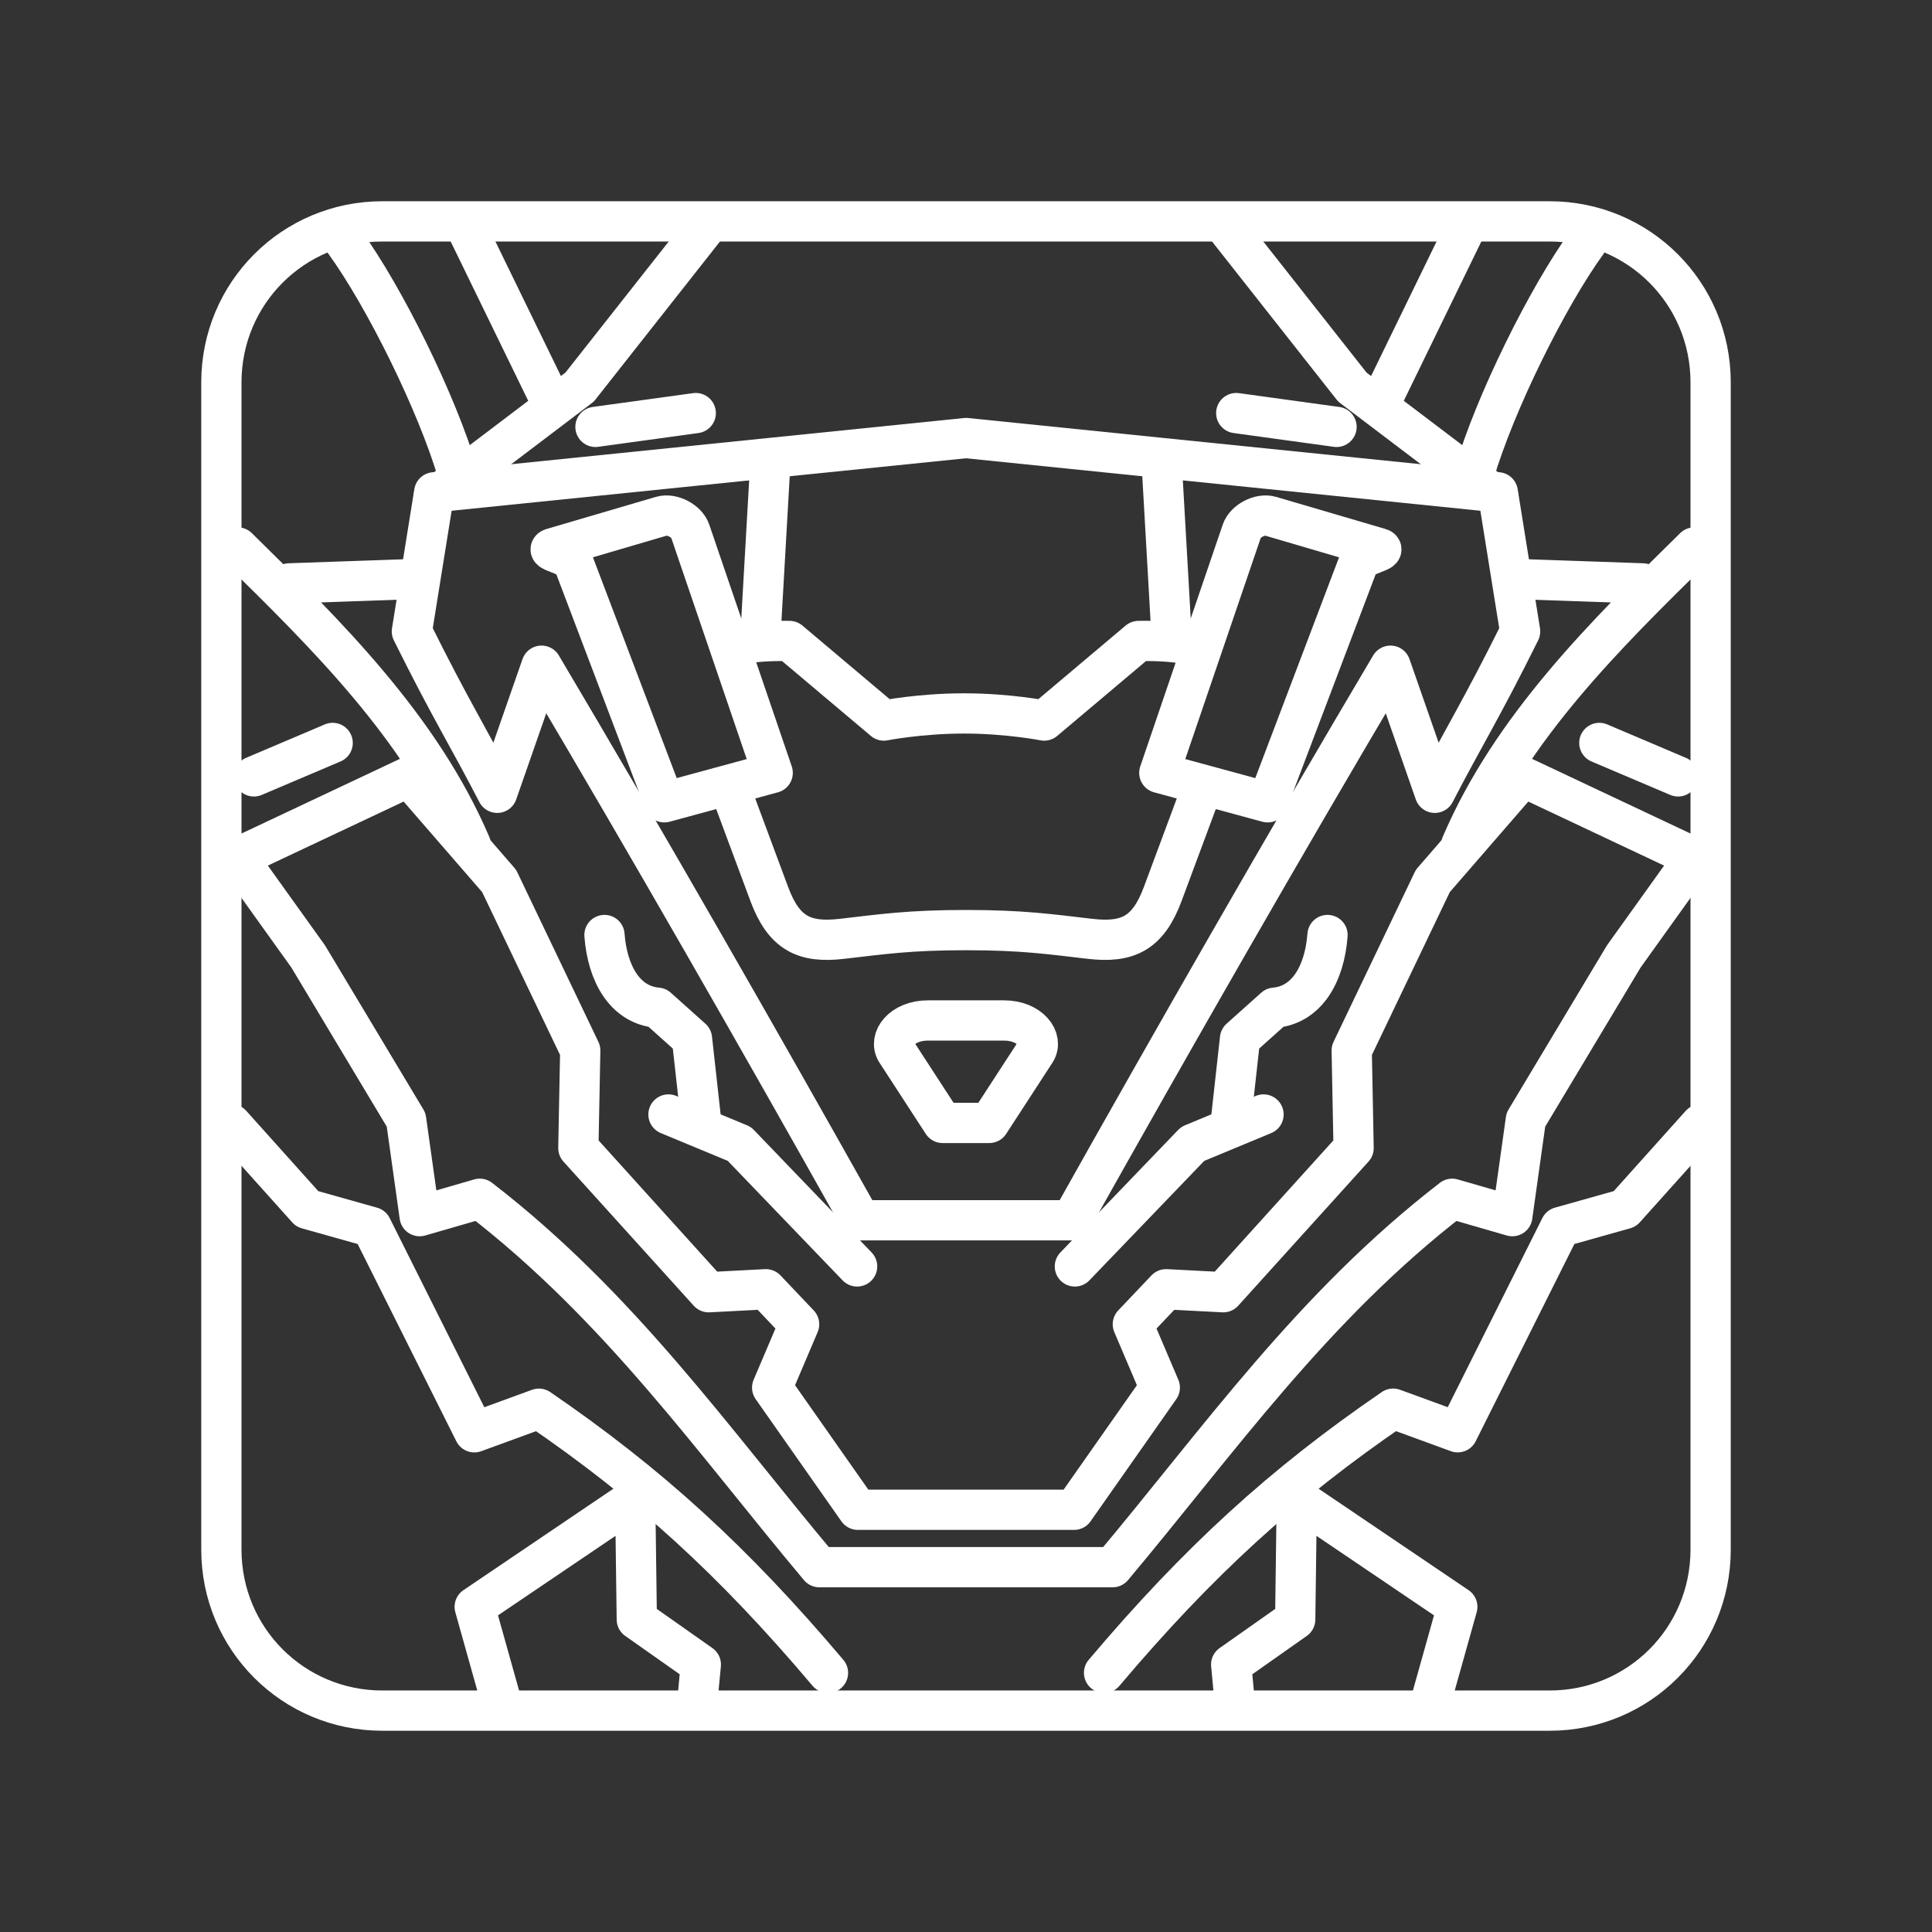 <?xml version="1.0" encoding="UTF-8"?><svg id="b" xmlns="http://www.w3.org/2000/svg" viewBox="0 0 48 48"><rect x="0" y="0" width="48" height="48" fill="#333333" stroke="none"/><defs><style>.aw{fill:none;stroke:#fff;stroke-linecap:round;stroke-linejoin:round;}</style></defs><path id="f" class="aw" d="M9.5,5.5h29c2.216,0,4,1.784,4,4v29c0,2.216-1.784,4-4,4H9.5c-2.216,0-4-1.784-4-4V9.5c0-2.216,1.784-4,4-4Z"/><g id="g"><g id="h"><path id="i" class="aw" d="M21.295,31.464l-2.926-3.044-1.761-.731"/><path id="j" class="aw" d="M17.424,27.897l-.232-2.091-.86-.77c-.793-.068-1.24-.828-1.314-1.806"/><path id="k" class="aw" d="M30.576,27.897l.232-2.091.86-.77c.793-.068,1.24-.828,1.314-1.806"/><path id="l" class="aw" d="M26.705,31.464l2.926-3.044,1.761-.731"/></g><g id="m"><path id="n" class="aw" d="M27.642,38.936c2.639-3.144,4.964-6.475,8.437-9.153l1.494.432.336-2.394,2.433-4.058,1.758-2.454-4.259-2.008-2.243,2.586-2.015,4.213.047,2.423-3.238,3.582-1.421-.074-.826.87.67,1.574-2.13,3.035h-5.371l-2.13-3.035.67-1.574-.826-.87-1.421.074-3.238-3.582.047-2.423-2.015-4.213-2.243-2.586-4.259,2.008,1.758,2.454,2.433,4.058.336,2.394,1.494-.432c3.474,2.678,5.798,6.009,8.437,9.153h7.284Z"/><path id="o" class="aw" d="M20.571,41.562c-2.355-2.786-4.453-4.696-7.182-6.563l-1.604.586-2.551-5.099-1.601-.45-1.886-2.103"/><path id="p" class="aw" d="M42.254,27.932l-1.886,2.103-1.601.45-2.551,5.099-1.604-.586c-2.729,1.868-4.827,3.777-7.182,6.563"/><g id="q"><path id="r" class="aw" d="M11.697,20.99c-1.252-2.928-3.596-5.23-5.791-7.388"/><path id="s" class="aw" d="M8.265,18.458l-1.957.831"/><path id="t" class="aw" d="M36.303,20.99c1.252-2.928,3.596-5.23,5.791-7.388"/><path id="u" class="aw" d="M39.735,18.458l1.957.831"/></g></g></g><g id="v"><path id="w" class="aw" d="M12.495,42.421l-.701-2.5,3.987-2.697.04,3.011,1.591,1.12-.072.762"/><path id="x" class="aw" d="M35.505,42.421l.701-2.5-3.987-2.697-.04,3.011-1.591,1.12.072.762"/></g><g id="y"><path id="z" class="aw" d="M26.62,30.317c2.529-4.508,5.265-9.288,7.926-13.778l1.101,3.158c.691-1.339,1.17-2.093,2.12-4.01l-.555-3.456-13.212-1.348-13.212,1.348-.555,3.456c.95,1.917,1.43,2.671,2.12,4.01l1.101-3.158c2.661,4.489,5.397,9.27,7.926,13.778l5.24 0Z"/><g id="aa"><path id="ab" class="aw" d="M24.578,27.899l1.15-1.769c.201-.309-.136-.777-.786-.777h-1.886c-.65,0-.986.468-.786.777l1.15,1.769h1.156Z"/><path id="ac" class="aw" d="M29.833,19.67l-.946,2.543c-.364.978-.87,1.22-1.805,1.112-1.005-.116-1.676-.217-3.082-.217s-2.077.101-3.082.217c-.935.108-1.441-.134-1.805-1.112l-.946-2.543"/><g id="ad"><path id="ae" class="aw" d="M29.631,16.027c-.415-.083-.82-.111-1.343-.102l-2.345,1.977s-.896-.177-1.992-.177-1.992.177-1.992.177l-2.345-1.977c-.524-.009-.928.02-1.343.102"/><path id="af" class="aw" d="M19.133,11.596l-.238,4.165"/><path id="ag" class="aw" d="M28.867,11.596l.238,4.165"/></g><path id="ah" class="aw" d="M19.197,19.202l-2.691.731-2.256-5.946c-.076-.2-.735-.304-.53-.365l2.715-.797c.257-.075.627.117.713.37l2.049,6.006Z"/><path id="ai" class="aw" d="M28.803,19.202l2.691.731,2.256-5.946c.076-.2.735-.304.53-.365l-2.715-.797c-.257-.075-.627.117-.713.37l-2.049,6.006Z"/></g><g id="aj"><path id="ak" class="aw" d="M8.56,6.007c.997,1.372,2.302,4.019,2.811,5.75"/><path id="al" class="aw" d="M11.538,5.559l2.126,4.367"/><path id="am" class="aw" d="M39.44,6.007c-.997,1.372-2.302,4.019-2.811,5.75"/><path id="an" class="aw" d="M36.462,5.559l-2.126,4.367"/></g><g id="ao"><path id="ap" class="aw" d="M10.771,12.369l3.63-2.752,3.147-3.994"/><path id="aq" class="aw" d="M37.229,12.369l-3.63-2.752-3.147-3.994"/><path id="ar" class="aw" d="M14.794,10.606l2.492-.343"/><path id="as" class="aw" d="M33.206,10.606l-2.492-.343"/></g><g id="at"><path id="au" class="aw" d="M37.822,14.39l2.992.104"/><path id="av" class="aw" d="M10.178,14.39l-2.992.104"/></g></g></svg>